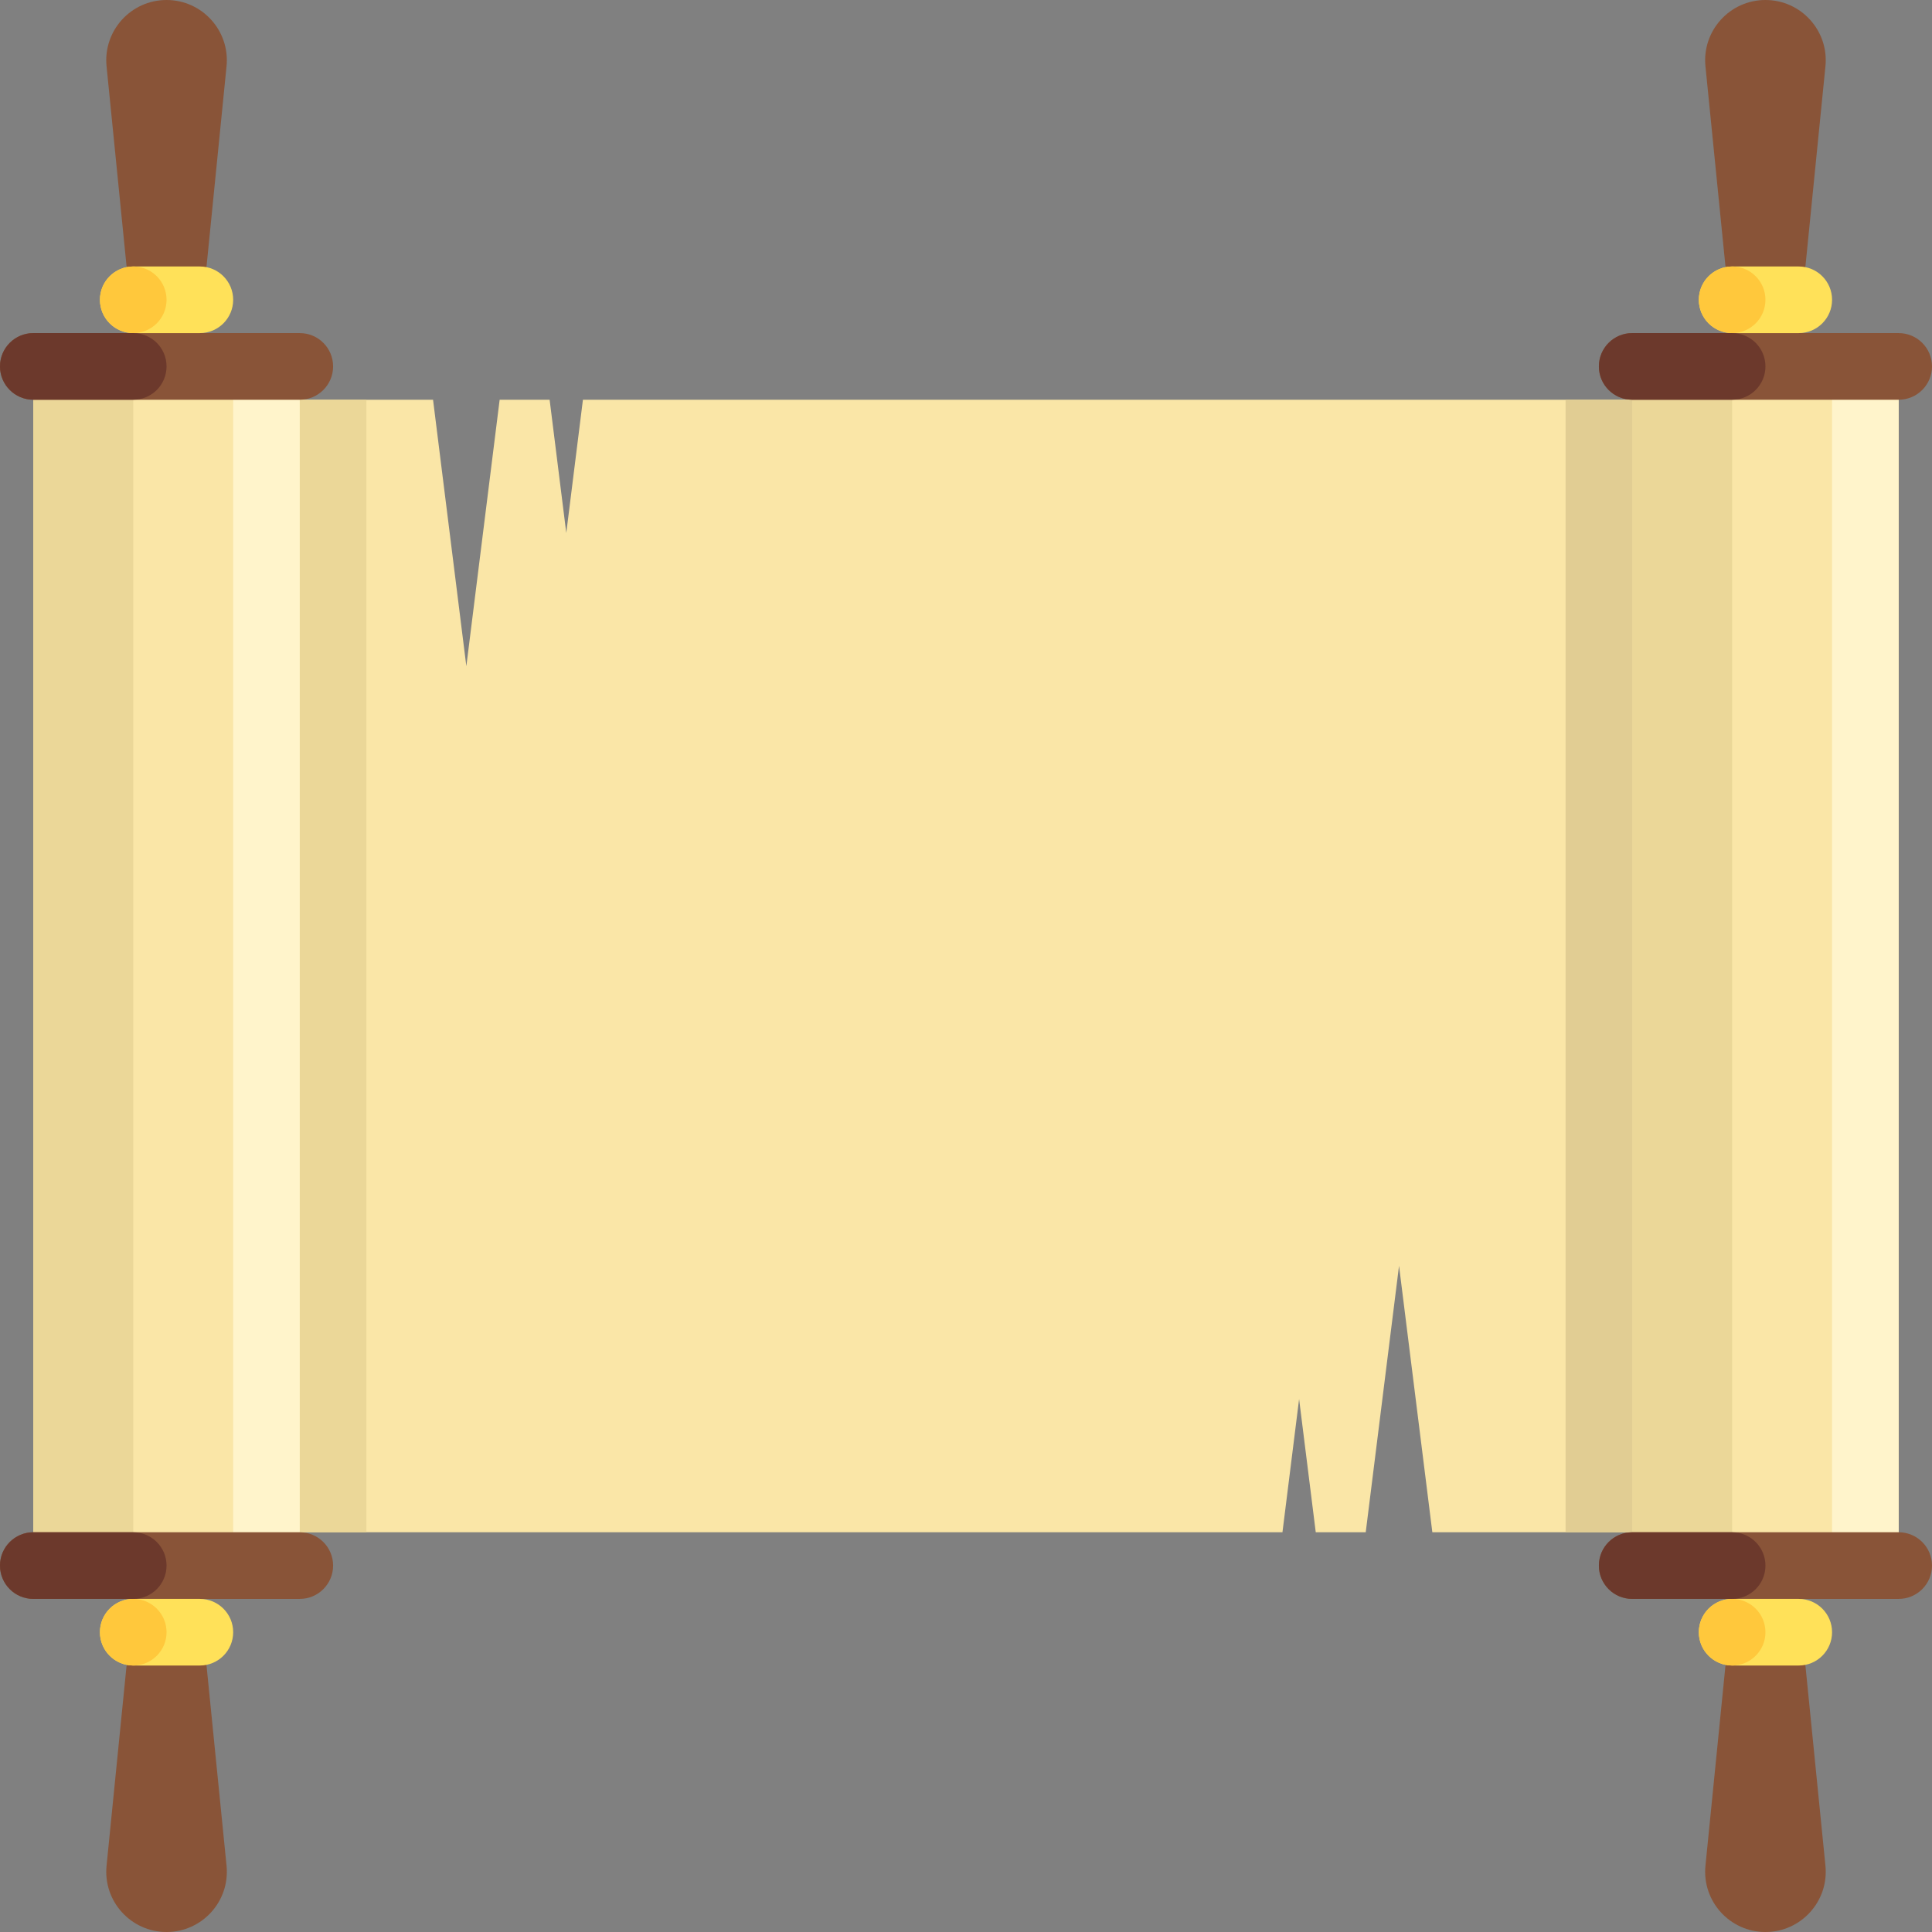 <?xml version="1.0" encoding="iso-8859-1"?>
<!-- Generator: Adobe Illustrator 19.0.0, SVG Export Plug-In . SVG Version: 6.00 Build 0)  -->
<svg version="1.1" id="Layer_1" xmlns="http://www.w3.org/2000/svg" xmlns:xlink="http://www.w3.org/1999/xlink" x="0px" y="0px"
	 viewBox="0 0 512 512" style="enable-background:new 0 0 512 512;" xml:space="preserve">
<rect x="0" y="0" width="512" height="512" fill="#808080" stroke="none"/>
<g>
	<polygon style="fill:#FAE6A7;" points="154.483,105.931 150.069,141.241 145.655,105.931 132.414,105.931 123.586,176.552 
		114.759,105.931 79.448,105.931 79.448,406.069 339.862,406.069 344.276,370.759 348.69,406.069 361.931,406.069 370.759,335.448 
		379.586,406.069 432.552,406.069 432.552,105.931 	"/>
	<rect x="432.552" y="97.103" style="fill:#FAE6A7;" width="70.621" height="317.793"/>
	<rect x="8.828" y="97.103" style="fill:#FAE6A7;" width="70.621" height="317.793"/>
</g>
<g>
	<rect x="8.828" y="105.931" style="fill:#EBD798;" width="26.483" height="300.138"/>
	<rect x="432.552" y="105.931" style="fill:#EBD798;" width="26.483" height="300.138"/>
</g>
<g>
	<rect x="485.517" y="105.931" style="fill:#FFF4CB;" width="17.655" height="300.138"/>
	<rect x="61.793" y="105.931" style="fill:#FFF4CB;" width="17.655" height="300.138"/>
</g>
<rect x="79.448" y="105.931" style="fill:#EBD798;" width="17.655" height="300.138"/>
<rect x="414.897" y="105.931" style="fill:#E1CD93;" width="17.655" height="300.138"/>
<g>
	<path style="fill:#895438;" d="M79.448,105.931H8.828c-4.875,0-8.828-3.953-8.828-8.828l0,0c0-4.875,3.953-8.828,8.828-8.828
		h70.621c4.875,0,8.828,3.953,8.828,8.828l0,0C88.276,101.978,84.323,105.931,79.448,105.931z"/>
	<path style="fill:#895438;" d="M52.966,88.276H35.31l-7.071-70.708C27.299,8.162,34.685,0,44.138,0l0,0
		c9.453,0,16.839,8.162,15.898,17.568L52.966,88.276z"/>
</g>
<path style="fill:#FFE159;" d="M52.966,88.276H35.31c-4.875,0-8.828-3.953-8.828-8.828l0,0c0-4.875,3.953-8.828,8.828-8.828h17.655
	c4.875,0,8.828,3.953,8.828,8.828l0,0C61.793,84.323,57.841,88.276,52.966,88.276z"/>
<path style="fill:#FFC83C;" d="M35.31,88.276L35.31,88.276c-4.875,0-8.828-3.953-8.828-8.828l0,0c0-4.875,3.953-8.828,8.828-8.828
	l0,0c4.875,0,8.828,3.953,8.828,8.828l0,0C44.138,84.323,40.185,88.276,35.31,88.276z"/>
<g>
	<path style="fill:#895438;" d="M8.828,406.069h70.621c4.875,0,8.828,3.953,8.828,8.828l0,0c0,4.875-3.953,8.828-8.828,8.828H8.828
		c-4.875,0-8.828-3.953-8.828-8.828l0,0C0,410.022,3.953,406.069,8.828,406.069z"/>
	<path style="fill:#895438;" d="M35.31,423.724h17.655l7.071,70.708C60.977,503.838,53.591,512,44.138,512l0,0
		c-9.453,0-16.839-8.162-15.898-17.568L35.31,423.724z"/>
</g>
<path style="fill:#FFE159;" d="M35.31,423.724h17.655c4.875,0,8.828,3.953,8.828,8.828l0,0c0,4.875-3.953,8.828-8.828,8.828H35.31
	c-4.875,0-8.828-3.953-8.828-8.828l0,0C26.483,427.677,30.435,423.724,35.31,423.724z"/>
<g>
	<path style="fill:#895438;" d="M503.172,105.931h-70.621c-4.875,0-8.828-3.953-8.828-8.828l0,0c0-4.875,3.953-8.828,8.828-8.828
		h70.621c4.875,0,8.828,3.953,8.828,8.828l0,0C512,101.978,508.047,105.931,503.172,105.931z"/>
	<path style="fill:#895438;" d="M476.69,88.276h-17.655l-7.071-70.708C451.023,8.162,458.409,0,467.862,0l0,0
		c9.453,0,16.839,8.162,15.898,17.568L476.69,88.276z"/>
</g>
<path style="fill:#FFE159;" d="M476.69,88.276h-17.655c-4.875,0-8.828-3.953-8.828-8.828l0,0c0-4.875,3.953-8.828,8.828-8.828
	h17.655c4.875,0,8.828,3.953,8.828,8.828l0,0C485.517,84.323,481.565,88.276,476.69,88.276z"/>
<g>
	<path style="fill:#895438;" d="M432.552,406.069h70.621c4.875,0,8.828,3.953,8.828,8.828l0,0c0,4.875-3.953,8.828-8.828,8.828
		h-70.621c-4.875,0-8.828-3.953-8.828-8.828l0,0C423.724,410.022,427.677,406.069,432.552,406.069z"/>
	<path style="fill:#895438;" d="M459.034,423.724h17.655l7.071,70.708c0.94,9.406-6.445,17.568-15.898,17.568l0,0
		c-9.453,0-16.839-8.162-15.898-17.568L459.034,423.724z"/>
</g>
<path style="fill:#FFE159;" d="M459.034,423.724h17.655c4.875,0,8.828,3.953,8.828,8.828l0,0c0,4.875-3.953,8.828-8.828,8.828
	h-17.655c-4.875,0-8.828-3.953-8.828-8.828l0,0C450.207,427.677,454.159,423.724,459.034,423.724z"/>
<g>
	<path style="fill:#6C392C;" d="M35.31,105.931H8.828c-4.875,0-8.828-3.953-8.828-8.828l0,0c0-4.875,3.953-8.828,8.828-8.828H35.31
		c4.875,0,8.828,3.953,8.828,8.828l0,0C44.138,101.978,40.185,105.931,35.31,105.931z"/>
	<path style="fill:#6C392C;" d="M35.31,423.724H8.828c-4.875,0-8.828-3.953-8.828-8.828l0,0c0-4.875,3.953-8.828,8.828-8.828H35.31
		c4.875,0,8.828,3.953,8.828,8.828l0,0C44.138,419.772,40.185,423.724,35.31,423.724z"/>
	<path style="fill:#6C392C;" d="M459.034,105.931h-26.483c-4.875,0-8.828-3.953-8.828-8.828l0,0c0-4.875,3.953-8.828,8.828-8.828
		h26.483c4.875,0,8.828,3.953,8.828,8.828l0,0C467.862,101.978,463.91,105.931,459.034,105.931z"/>
	<path style="fill:#6C392C;" d="M459.034,423.724h-26.483c-4.875,0-8.828-3.953-8.828-8.828l0,0c0-4.875,3.953-8.828,8.828-8.828
		h26.483c4.875,0,8.828,3.953,8.828,8.828l0,0C467.862,419.772,463.91,423.724,459.034,423.724z"/>
</g>
<g>
	<path style="fill:#FFC83C;" d="M35.31,441.379L35.31,441.379c-4.875,0-8.828-3.953-8.828-8.828l0,0
		c0-4.875,3.953-8.828,8.828-8.828l0,0c4.875,0,8.828,3.953,8.828,8.828l0,0C44.138,437.427,40.185,441.379,35.31,441.379z"/>
	<path style="fill:#FFC83C;" d="M459.034,88.276L459.034,88.276c-4.875,0-8.828-3.953-8.828-8.828l0,0
		c0-4.875,3.953-8.828,8.828-8.828l0,0c4.875,0,8.828,3.953,8.828,8.828l0,0C467.862,84.323,463.91,88.276,459.034,88.276z"/>
	<path style="fill:#FFC83C;" d="M459.034,441.379L459.034,441.379c-4.875,0-8.828-3.953-8.828-8.828l0,0
		c0-4.875,3.953-8.828,8.828-8.828l0,0c4.875,0,8.828,3.953,8.828,8.828l0,0C467.862,437.427,463.91,441.379,459.034,441.379z"/>
</g>
<g>
</g>
<g>
</g>
<g>
</g>
<g>
</g>
<g>
</g>
<g>
</g>
<g>
</g>
<g>
</g>
<g>
</g>
<g>
</g>
<g>
</g>
<g>
</g>
<g>
</g>
<g>
</g>
<g>
</g>
</svg>
